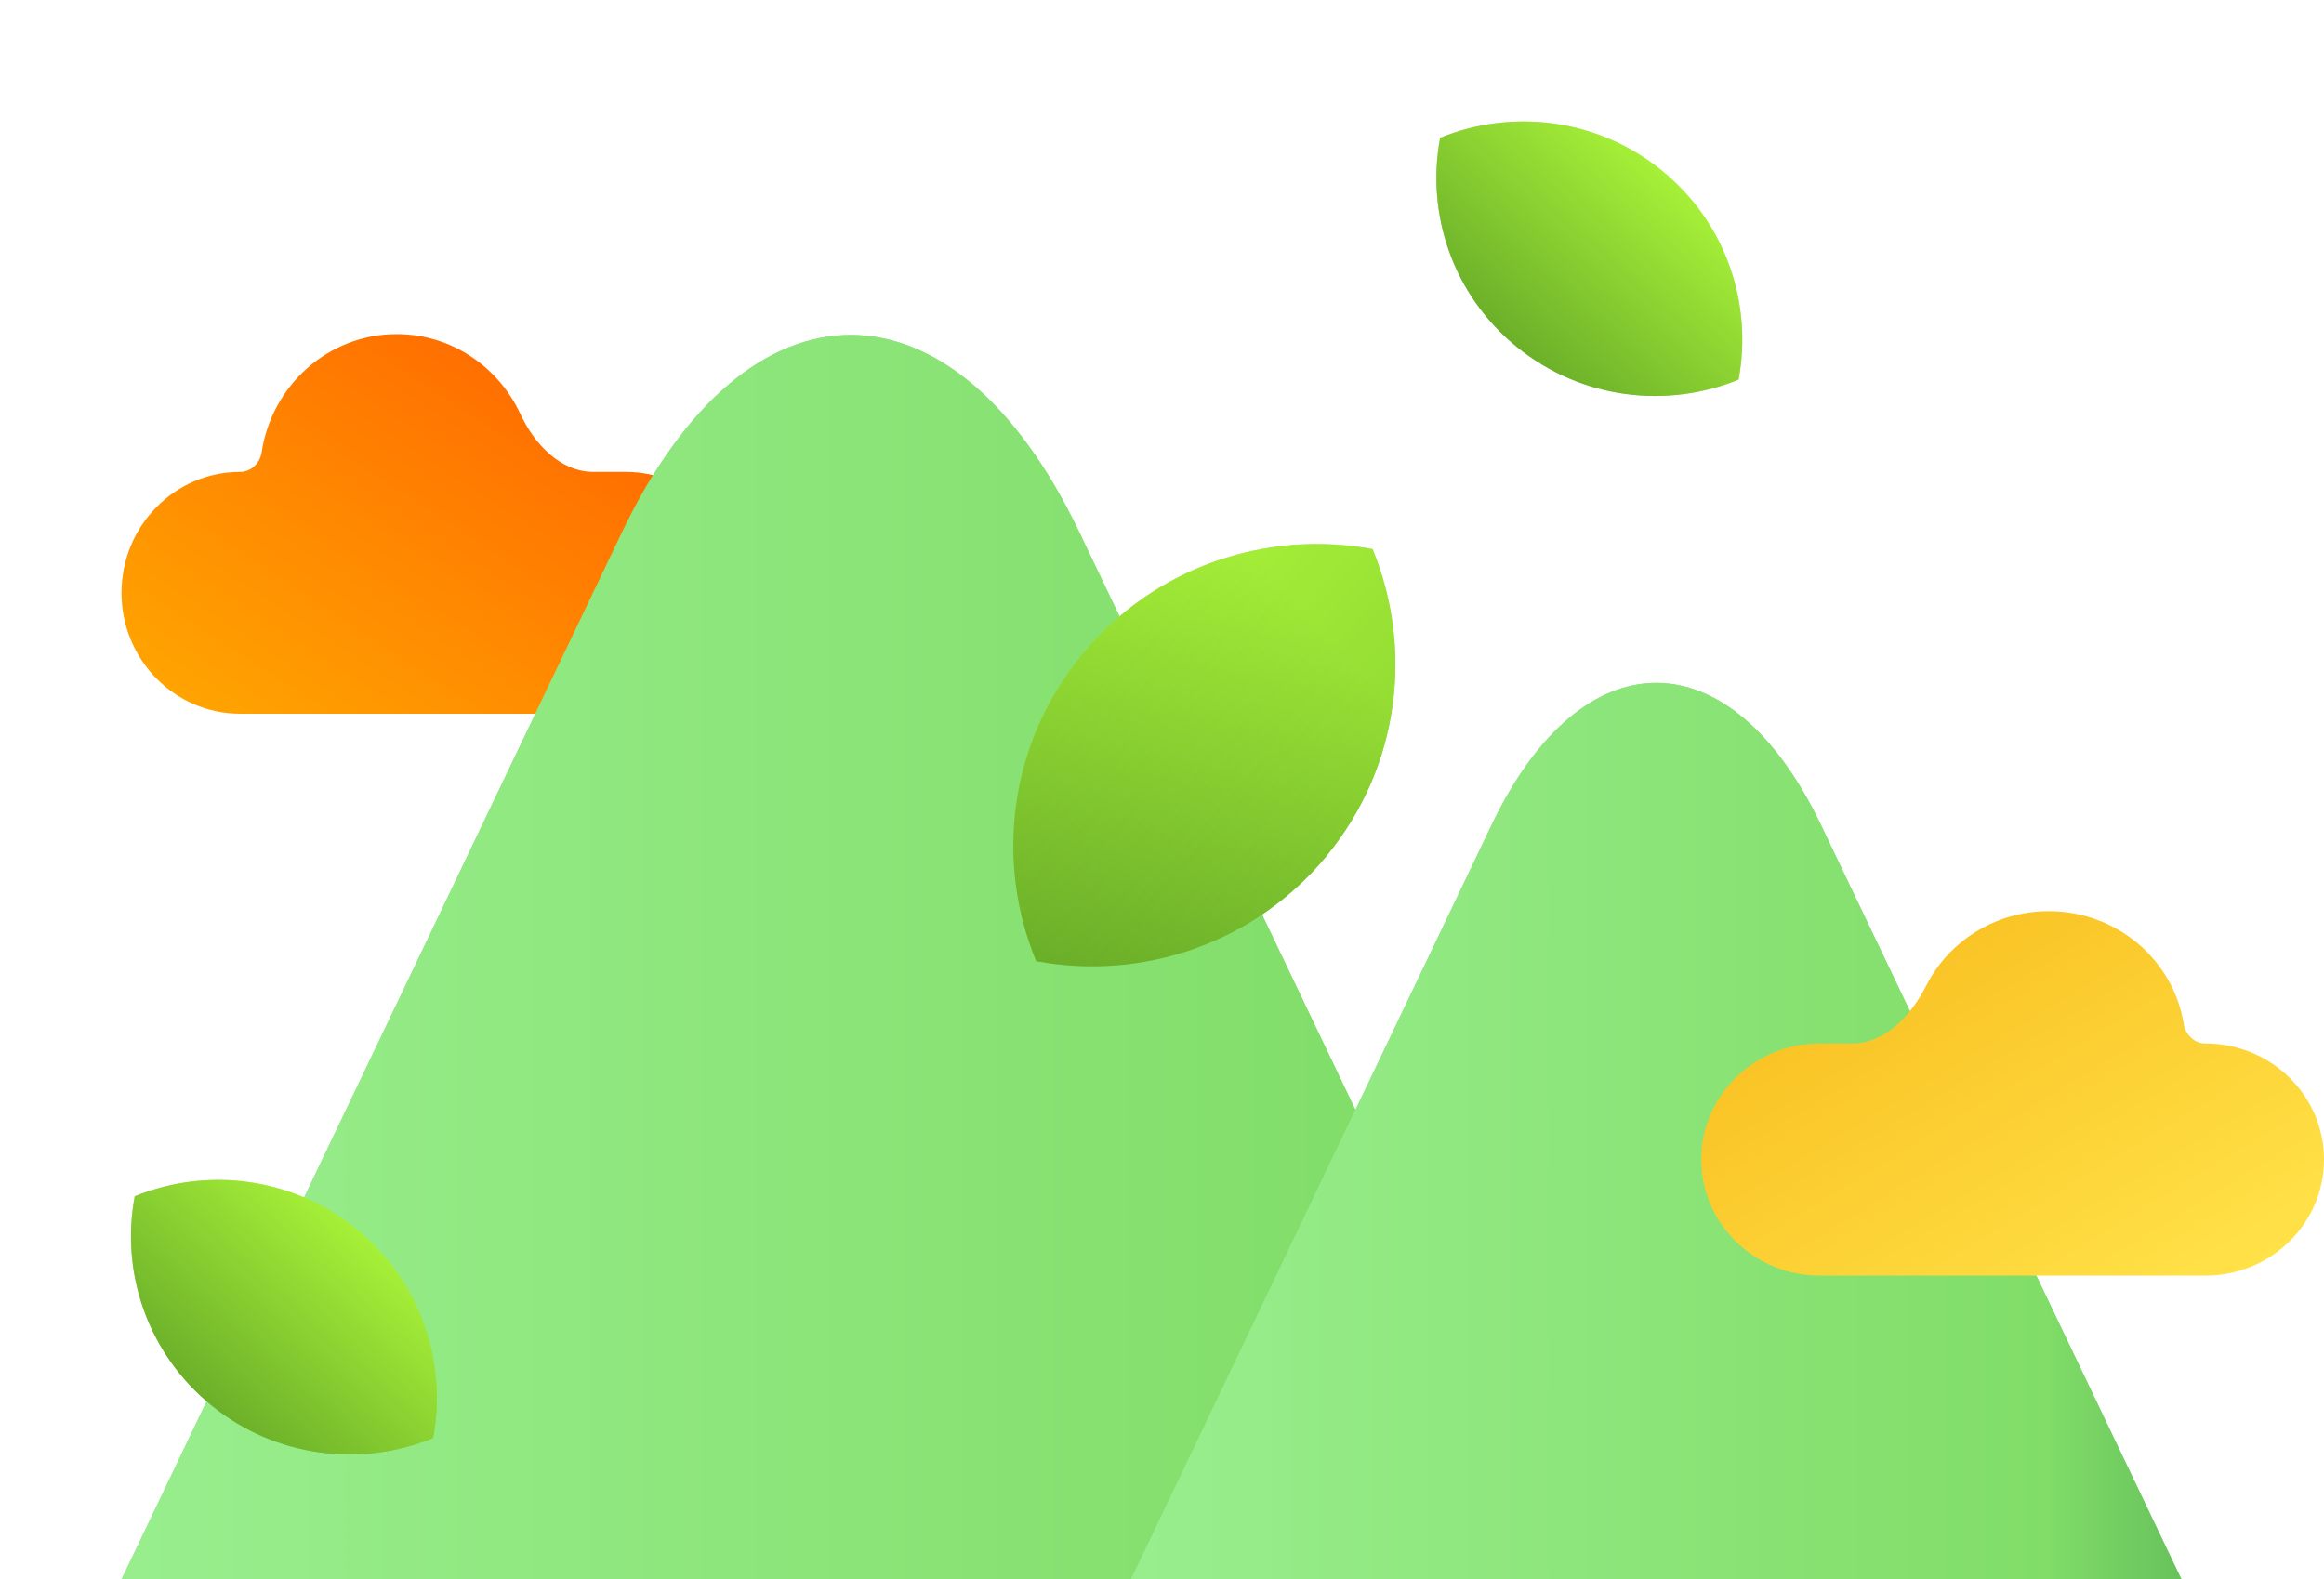 <svg width="153" height="104" viewBox="0 0 153 104" fill="none" xmlns="http://www.w3.org/2000/svg">
<path d="M15.817 31.075C16.54 31.075 17.118 30.491 17.227 29.776C17.894 25.372 21.618 22 26.118 22C29.705 22 32.804 24.143 34.249 27.243C35.175 29.231 36.88 31.075 39.072 31.075H41.192C45.504 31.075 49 34.64 49 39.038C49 43.435 45.504 47 41.192 47H15.808C11.496 47 8 43.435 8 39.038C8 34.64 11.496 31.075 15.808 31.075H15.817Z" fill="url(#paint0_linear_2471_34741)"/>
<path d="M8 104L40.957 35.048C49.232 17.723 62.782 17.723 71.056 35.048L104.004 104" fill="url(#paint1_linear_2471_34741)"/>
<path d="M8 104L40.957 35.048C49.232 17.723 62.782 17.723 71.056 35.048L104.004 104H8Z" fill="url(#paint2_linear_2471_34741)"/>
<path d="M74.464 104L98.198 54.325C104.163 41.849 113.917 41.849 119.883 54.325L143.616 104" fill="url(#paint3_linear_2471_34741)"/>
<path d="M74.464 104L98.198 54.325C104.163 41.849 113.917 41.849 119.883 54.325L143.616 104H74.464Z" fill="url(#paint4_linear_2471_34741)"/>
<g filter="url(#filter0_d_2471_34741)">
<path d="M87.385 52.294C92.171 46.439 93.051 38.682 90.363 32.16C83.407 30.866 75.963 33.306 71.186 39.16C66.399 45.015 65.52 52.771 68.218 59.293C75.173 60.588 82.608 58.148 87.395 52.294H87.385Z" fill="url(#paint5_linear_2471_34741)"/>
<path opacity="0.6" d="M87.385 52.294C92.171 46.439 93.051 38.682 90.363 32.16C83.407 30.866 75.963 33.306 71.186 39.16C66.399 45.015 65.52 52.771 68.218 59.293C75.173 60.588 82.608 58.148 87.395 52.294H87.385Z" fill="url(#paint6_linear_2471_34741)"/>
</g>
<g filter="url(#filter1_d_2471_34741)">
<path d="M99.877 18.858C104.114 22.293 109.73 22.93 114.457 20.999C115.396 15.99 113.627 10.653 109.39 7.218C105.153 3.783 99.537 3.146 94.81 5.077C93.871 10.076 95.639 15.423 99.877 18.858Z" fill="url(#paint7_linear_2471_34741)"/>
<path opacity="0.6" d="M99.877 18.858C104.114 22.293 109.73 22.93 114.457 20.999C115.396 15.99 113.627 10.653 109.39 7.218C105.153 3.783 99.537 3.146 94.81 5.077C93.871 10.076 95.639 15.423 99.877 18.858Z" fill="url(#paint8_linear_2471_34741)"/>
</g>
<g filter="url(#filter2_d_2471_34741)">
<path d="M13.936 88.557C18.173 91.992 23.789 92.629 28.516 90.697C29.456 85.699 27.687 80.352 23.45 76.917C19.212 73.482 13.596 72.845 8.87 74.776C7.93 79.775 9.699 85.121 13.936 88.557Z" fill="url(#paint9_linear_2471_34741)"/>
<path opacity="0.6" d="M13.936 88.557C18.173 91.992 23.789 92.629 28.516 90.697C29.456 85.699 27.687 80.352 23.45 76.917C19.212 73.482 13.596 72.845 8.87 74.776C7.93 79.775 9.699 85.121 13.936 88.557Z" fill="url(#paint10_linear_2471_34741)"/>
</g>
<path d="M145.183 68.712C144.46 68.712 143.882 68.127 143.765 67.414C143.076 63.212 139.364 60 134.882 60C131.348 60 128.288 61.997 126.816 64.902C125.826 66.858 124.121 68.712 121.929 68.712H119.808C115.496 68.712 112 72.135 112 76.356C112 80.578 115.496 84 119.808 84H145.192C149.504 84 153 80.578 153 76.356C153 72.135 149.504 68.712 145.192 68.712H145.183Z" fill="url(#paint11_linear_2471_34741)"/>
<defs>
<filter id="filter0_d_2471_34741" x="58.709" y="27.822" width="41.155" height="43.809" filterUnits="userSpaceOnUse" color-interpolation-filters="sRGB">
<feFlood flood-opacity="0" result="BackgroundImageFix"/>
<feColorMatrix in="SourceAlpha" type="matrix" values="0 0 0 0 0 0 0 0 0 0 0 0 0 0 0 0 0 0 127 0" result="hardAlpha"/>
<feOffset dy="4"/>
<feGaussianBlur stdDeviation="4"/>
<feColorMatrix type="matrix" values="0 0 0 0 0.373 0 0 0 0 0.655 0 0 0 0 0.271 0 0 0 0.35 0"/>
<feBlend mode="normal" in2="BackgroundImageFix" result="effect1_dropShadow_2471_34741"/>
<feBlend mode="normal" in="SourceGraphic" in2="effect1_dropShadow_2471_34741" result="shape"/>
</filter>
<filter id="filter1_d_2471_34741" x="86.564" y="0" width="36.138" height="34.076" filterUnits="userSpaceOnUse" color-interpolation-filters="sRGB">
<feFlood flood-opacity="0" result="BackgroundImageFix"/>
<feColorMatrix in="SourceAlpha" type="matrix" values="0 0 0 0 0 0 0 0 0 0 0 0 0 0 0 0 0 0 127 0" result="hardAlpha"/>
<feOffset dy="4"/>
<feGaussianBlur stdDeviation="4"/>
<feColorMatrix type="matrix" values="0 0 0 0 0.373 0 0 0 0 0.655 0 0 0 0 0.271 0 0 0 0.35 0"/>
<feBlend mode="normal" in2="BackgroundImageFix" result="effect1_dropShadow_2471_34741"/>
<feBlend mode="normal" in="SourceGraphic" in2="effect1_dropShadow_2471_34741" result="shape"/>
</filter>
<filter id="filter2_d_2471_34741" x="0.624" y="69.699" width="36.138" height="34.076" filterUnits="userSpaceOnUse" color-interpolation-filters="sRGB">
<feFlood flood-opacity="0" result="BackgroundImageFix"/>
<feColorMatrix in="SourceAlpha" type="matrix" values="0 0 0 0 0 0 0 0 0 0 0 0 0 0 0 0 0 0 127 0" result="hardAlpha"/>
<feOffset dy="4"/>
<feGaussianBlur stdDeviation="4"/>
<feColorMatrix type="matrix" values="0 0 0 0 0.373 0 0 0 0 0.655 0 0 0 0 0.271 0 0 0 0.35 0"/>
<feBlend mode="normal" in2="BackgroundImageFix" result="effect1_dropShadow_2471_34741"/>
<feBlend mode="normal" in="SourceGraphic" in2="effect1_dropShadow_2471_34741" result="shape"/>
</filter>
<linearGradient id="paint0_linear_2471_34741" x1="49" y1="22" x2="25.082" y2="58.266" gradientUnits="userSpaceOnUse">
<stop stop-color="#FF5C01"/>
<stop offset="1" stop-color="#FFA901"/>
</linearGradient>
<linearGradient id="paint1_linear_2471_34741" x1="8" y1="63.027" x2="103.994" y2="63.027" gradientUnits="userSpaceOnUse">
<stop stop-color="#A1E698"/>
<stop offset="1" stop-color="#7DD765"/>
</linearGradient>
<linearGradient id="paint2_linear_2471_34741" x1="8" y1="63.027" x2="103.994" y2="63.027" gradientUnits="userSpaceOnUse">
<stop stop-color="#A1E698"/>
<stop offset="0" stop-color="#98EE8D"/>
<stop offset="0.87" stop-color="#81DD68"/>
<stop offset="1" stop-color="#68C25C"/>
</linearGradient>
<linearGradient id="paint3_linear_2471_34741" x1="74.464" y1="74.488" x2="143.616" y2="74.488" gradientUnits="userSpaceOnUse">
<stop stop-color="#A1E698"/>
<stop offset="1" stop-color="#7DD765"/>
</linearGradient>
<linearGradient id="paint4_linear_2471_34741" x1="74.464" y1="74.484" x2="143.609" y2="74.484" gradientUnits="userSpaceOnUse">
<stop stop-color="#A1E698"/>
<stop offset="0" stop-color="#98EE8D"/>
<stop offset="0.87" stop-color="#81DD68"/>
<stop offset="1" stop-color="#68C25C"/>
</linearGradient>
<linearGradient id="paint5_linear_2471_34741" x1="92.781" y1="57.949" x2="70.868" y2="37.956" gradientUnits="userSpaceOnUse">
<stop stop-color="#569824"/>
<stop offset="1" stop-color="#A9F339"/>
</linearGradient>
<linearGradient id="paint6_linear_2471_34741" x1="68.214" y1="60.654" x2="90.286" y2="40.873" gradientUnits="userSpaceOnUse">
<stop stop-color="#569824"/>
<stop offset="1" stop-color="#A9F339"/>
</linearGradient>
<linearGradient id="paint7_linear_2471_34741" x1="95.769" y1="22.741" x2="110.132" y2="6.888" gradientUnits="userSpaceOnUse">
<stop stop-color="#569824"/>
<stop offset="1" stop-color="#A9F339"/>
</linearGradient>
<linearGradient id="paint8_linear_2471_34741" x1="95.769" y1="22.741" x2="110.132" y2="6.888" gradientUnits="userSpaceOnUse">
<stop stop-color="#569824"/>
<stop offset="1" stop-color="#A9F339"/>
</linearGradient>
<linearGradient id="paint9_linear_2471_34741" x1="9.829" y1="92.44" x2="24.192" y2="76.586" gradientUnits="userSpaceOnUse">
<stop stop-color="#569824"/>
<stop offset="1" stop-color="#A9F339"/>
</linearGradient>
<linearGradient id="paint10_linear_2471_34741" x1="9.829" y1="92.44" x2="24.192" y2="76.586" gradientUnits="userSpaceOnUse">
<stop stop-color="#569824"/>
<stop offset="1" stop-color="#A9F339"/>
</linearGradient>
<linearGradient id="paint11_linear_2471_34741" x1="112" y1="60" x2="132.254" y2="93.27" gradientUnits="userSpaceOnUse">
<stop stop-color="#F8B91A"/>
<stop offset="1" stop-color="#FFE248"/>
</linearGradient>
</defs>
</svg>
